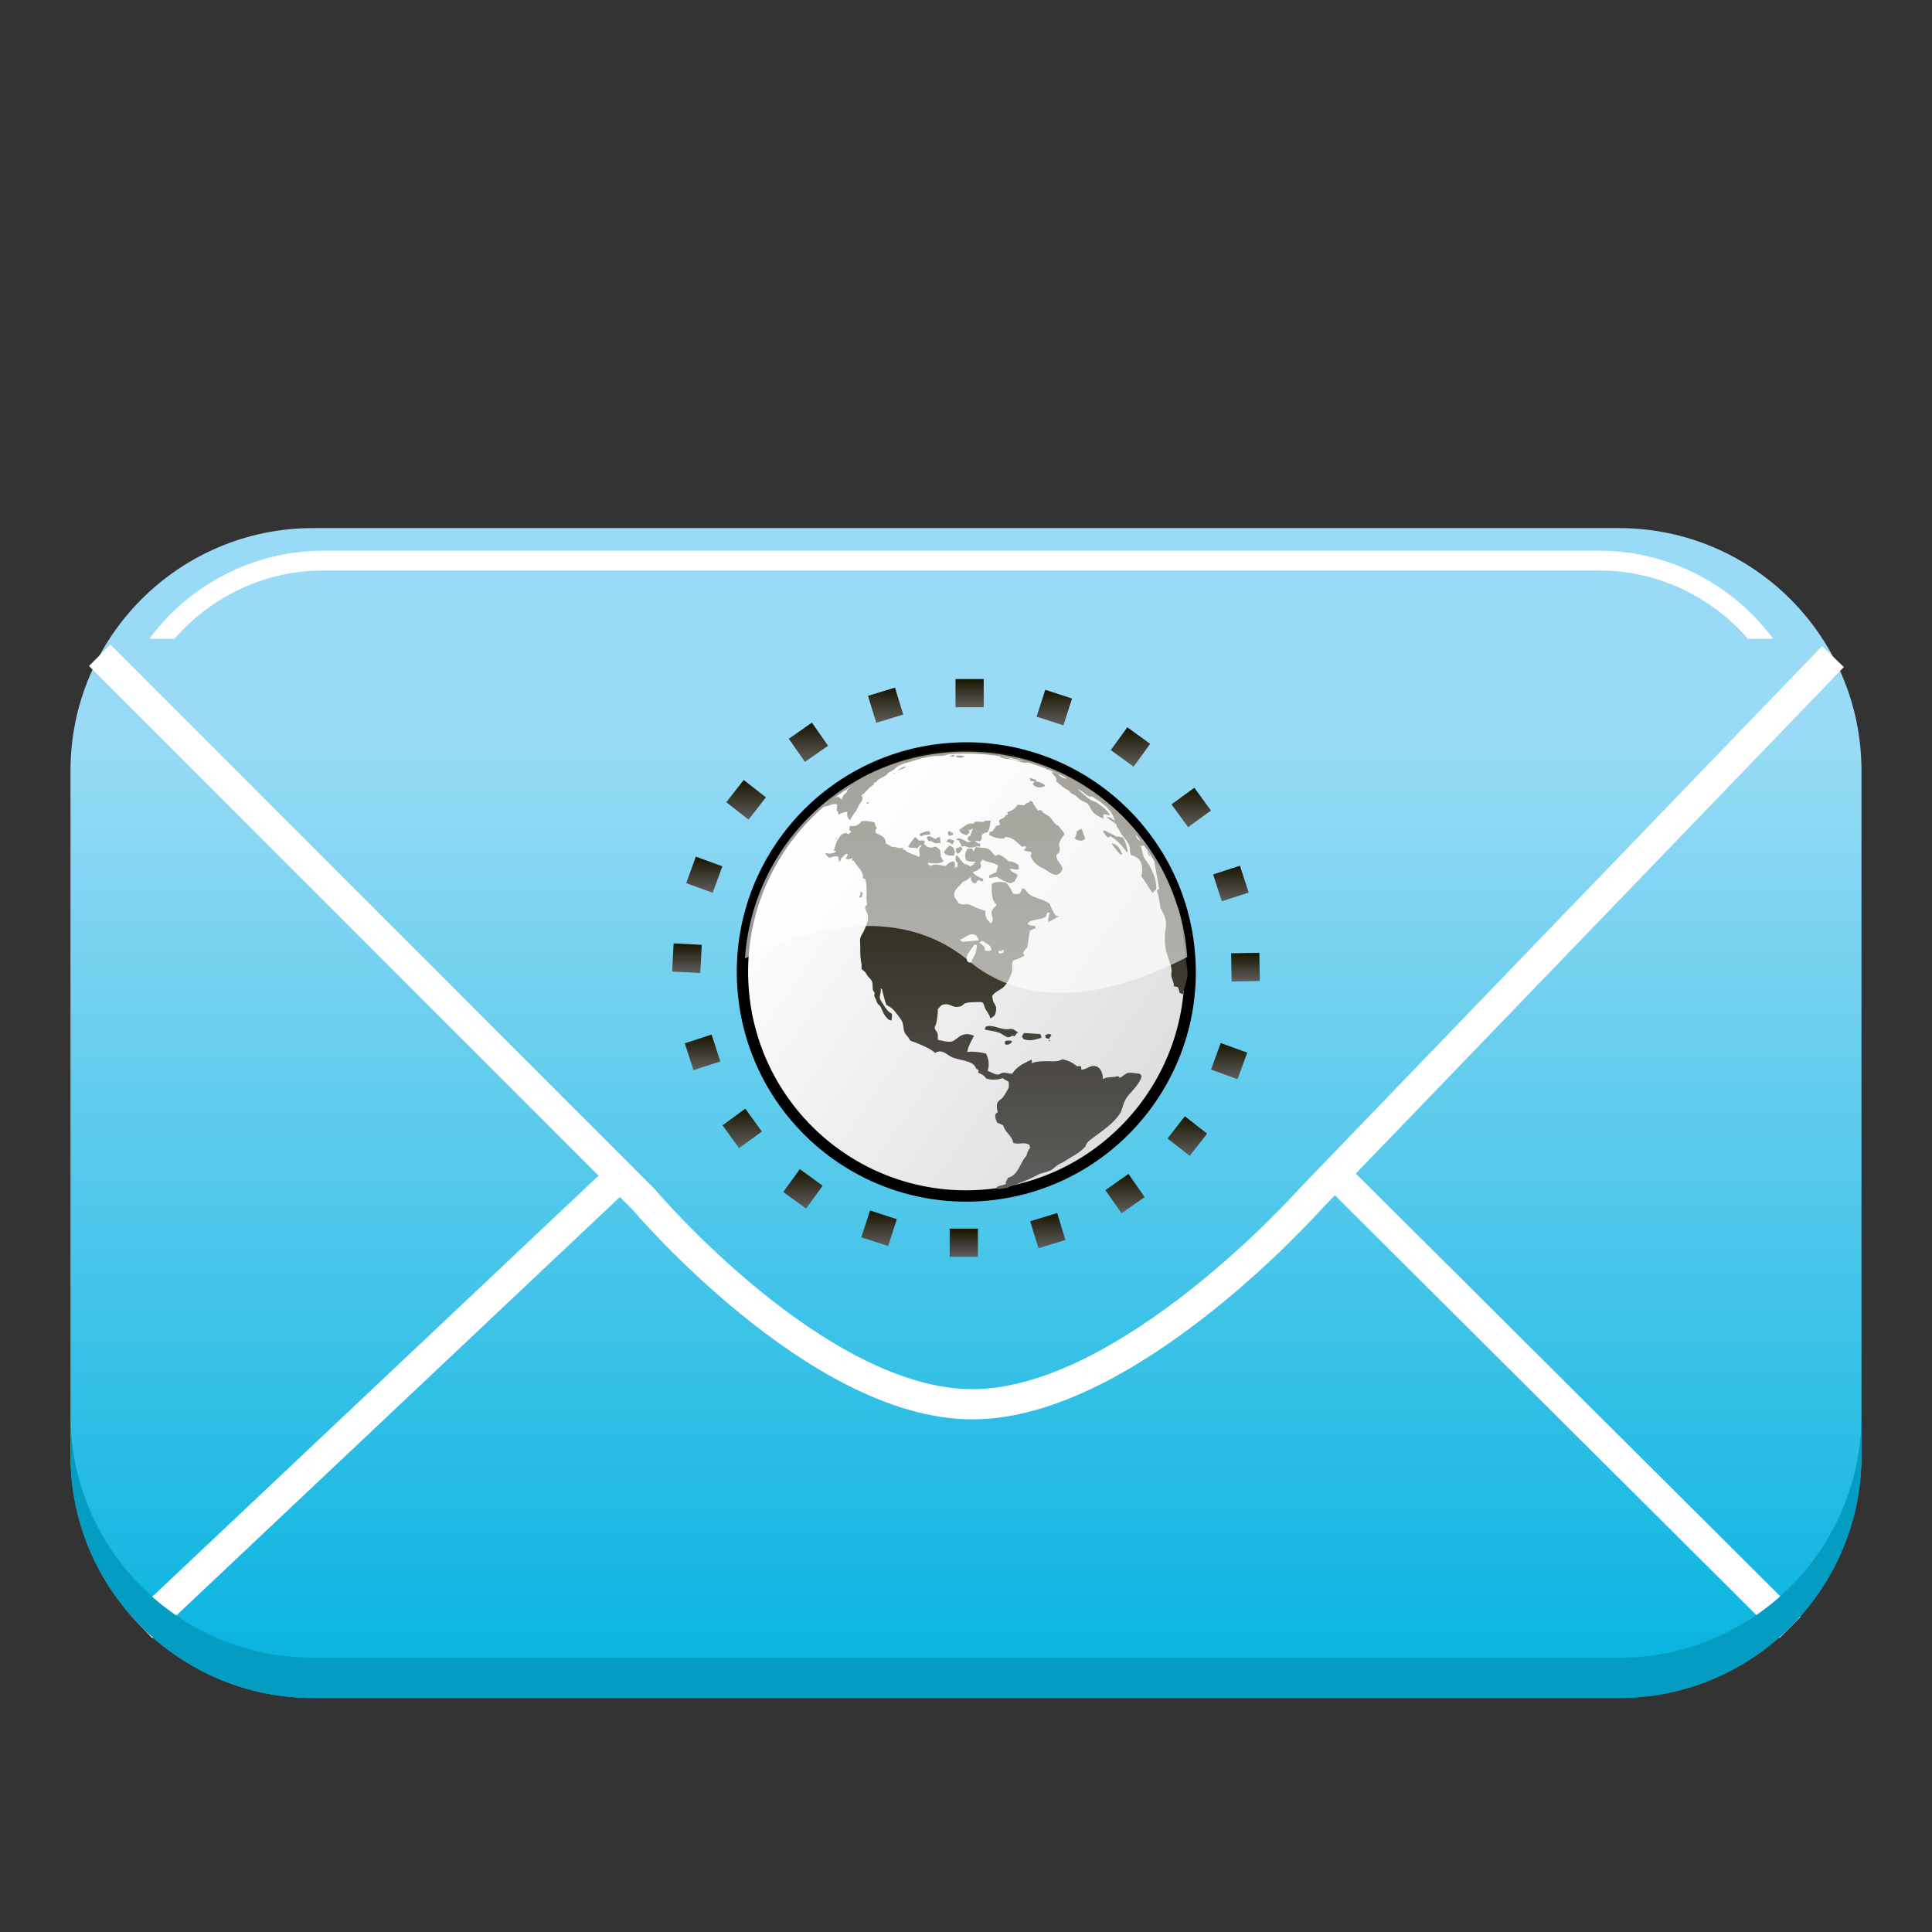 <?xml version="1.0" encoding="utf-8"?>
<!-- Generator: Adobe Illustrator 13.0.0, SVG Export Plug-In . SVG Version: 6.00 Build 14948)  -->
<!DOCTYPE svg PUBLIC "-//W3C//DTD SVG 1.1//EN" "http://www.w3.org/Graphics/SVG/1.1/DTD/svg11.dtd">
<svg version="1.1" id="Layer_1" xmlns="http://www.w3.org/2000/svg" xmlns:xlink="http://www.w3.org/1999/xlink" x="0px" y="0px"
	 width="128px" height="128px" viewBox="0 0 128 128" enable-background="new 0 0 128 128" xml:space="preserve">
<rect x="0" y="0" width="128" height="128" fill="#333333" stroke="none"/>
<g>
	<g>
		<linearGradient id="SVGID_1_" gradientUnits="userSpaceOnUse" x1="63.999" y1="113.682" x2="63.999" y2="48.707">
			<stop  offset="0" style="stop-color:#00B2DE"/>
			<stop  offset="1" style="stop-color:#99DBF6"/>
		</linearGradient>
		<path fill="url(#SVGID_1_)" d="M107.252,34.987H20.75c-8.881,0-16.08,7.199-16.08,16.076v45.357
			c0,8.881,7.199,16.078,16.08,16.078h86.502c8.879,0,16.076-7.197,16.076-16.078V51.063
			C123.328,42.187,116.131,34.987,107.252,34.987z"/>
		<path fill="none" stroke="#FFFFFF" stroke-width="2" stroke-miterlimit="3.864" d="M6.605,43.415l36.027,36.037
			c0,0,11.473,13.584,21.795,13.584c10.32,0,22.369-13.582,22.369-13.582l34.643-35.955"/>
		
			<line fill="none" stroke="#FFFFFF" stroke-width="2" stroke-miterlimit="3.864" x1="9.402" y1="107.808" x2="41.09" y2="77.909"/>
		
			<line fill="none" stroke="#FFFFFF" stroke-width="2" stroke-miterlimit="3.864" x1="88.424" y1="77.765" x2="118.598" y2="107.815"/>
		<path fill="#FFFFFF" d="M11.562,42.321c2.4-2.766,5.934-4.525,9.875-4.525h84.494c3.941,0,7.475,1.76,9.875,4.525h1.67
			c-2.625-3.531-6.816-5.834-11.545-5.834H21.438c-4.729,0-8.92,2.303-11.545,5.834H11.562z"/>
		<path fill="#059CC2" d="M107.252,109.832H20.75c-8.881,0-16.08-7.197-16.08-16.078v2.667c0,8.881,7.199,16.078,16.08,16.078
			h86.502c8.879,0,16.076-7.197,16.076-16.078v-2.667C123.328,102.635,116.131,109.832,107.252,109.832z"/>
	</g>
	<g>
		<path fill="#99DBF6" d="M54.61,55.328l0.009-0.001l0.023-0.028l-0.01,0.004C54.627,55.312,54.619,55.321,54.61,55.328
			L54.61,55.328z"/>
		<path fill="#99DBF6" d="M54.619,55.294c0.014-0.013,0.018-0.018,0.021-0.024l-0.01,0.002l-0.012,0.014l-0.002-0.003l0.016-0.017
			l-0.01,0.004c0,0-0.033,0.033-0.043,0.047h0.004l0.02-0.019h0.004c-0.003,0.004-0.02,0.023-0.018,0.026
			C54.6,55.314,54.609,55.303,54.619,55.294L54.619,55.294z"/>
		<path fill="#99DBF6" d="M54.368,55.385c0,0-0.01-0.001-0.075,0.061l-0.008,0.002c-0.008,0.004-0.055,0.061-0.055,0.068
			c0,0,0.027-0.018,0.061-0.053c0.018,0,0.045-0.017,0.053-0.021s0.019-0.013,0.026-0.021c0.013-0.012,0.052-0.057,0.048-0.062
			h-0.001C54.415,55.358,54.378,55.379,54.368,55.385L54.368,55.385z"/>
		<path fill="#99DBF6" d="M54.128,55.602c0,0,0.013-0.012,0.022-0.021c0.008-0.012,0.01-0.015,0.01-0.015l0,0
			C54.16,55.566,54.128,55.594,54.128,55.602L54.128,55.602z"/>
		<polygon fill="#99DBF6" points="54.148,55.558 54.114,55.594 54.125,55.588 54.152,55.558 		"/>
		<path fill="#99DBF6" d="M54.082,55.605c0-0.011-0.018,0.008-0.027,0.016l-0.03,0.033c-0.003,0.006-0.006,0.012-0.011,0.015
			c-0.047,0.05-0.045,0.052-0.045,0.054c0,0,0.003,0,0.016-0.012l0.02-0.019l0.023-0.019l0.016-0.016h0.004l0.039-0.045h-0.002
			c-0.006,0.006-0.012,0.012-0.016,0.017c0.023-0.031,0.023-0.034,0.023-0.034c-0.005,0-0.006,0.006-0.006,0.006L54.082,55.605z"/>
		<path fill="#99DBF6" d="M53.957,55.723c-0.006,0.003-0.015,0.007-0.021,0.012l-0.032,0.04c0.018-0.012,0.018-0.012,0.027-0.021
			c0.014-0.011,0.037-0.043,0.037-0.043S53.965,55.715,53.957,55.723L53.957,55.723z"/>
		<path fill="#99DBF6" d="M53.902,55.77l0.004-0.004c0,0,0.011-0.011,0.033-0.041c0.01-0.011,0.019-0.021,0.027-0.031h-0.006
			c-0.007,0.004-0.037,0.039-0.056,0.057c-0.036,0.031-0.036,0.031-0.073,0.073c0.004-0.003,0.01-0.005,0.012-0.011
			c0.008-0.008,0.031-0.028,0.064-0.055L53.902,55.77L53.902,55.77z"/>
		<path fill="#99DBF6" d="M53.757,55.886c0,0,0.002,0,0.019-0.021c0.004-0.006,0.01-0.012,0.016-0.02
			c-0.01,0.007-0.034,0.035-0.034,0.035V55.886z"/>
		<path fill="#99DBF6" d="M53.596,56.025c-0.014,0.014-0.023,0.029-0.037,0.042v0.001c0,0,0.006-0.005,0.016-0.018
			c0.024-0.025,0.025-0.027,0.026-0.029l0,0L53.596,56.025L53.596,56.025z"/>
		<path fill="#A4D9E6" d="M50.816,63.98l-0.007,0.004c-0.002,0.007-0.019,0.053-0.019,0.071c0,0.012,0.004,0.019,0.016,0.015
			c0.001,0.015,0.002,0.021,0.002,0.021c0.006-0.002,0.011-0.007,0.014-0.048l0.001-0.001c0-0.007,0.005-0.012,0.007-0.018
			C50.835,64.006,50.824,63.98,50.816,63.98L50.816,63.98z"/>
		<path fill="#A4D9E6" d="M50.952,64.18c-0.003,0-0.009-0.004-0.003-0.041c-0.008-0.002-0.01-0.004-0.01-0.004
			c-0.008,0.002-0.017,0.004-0.018,0.036c0,0.014,0,0.021,0,0.021c0.002,0.011,0.006,0.02,0.008,0.031
			c0,0.007-0.003,0.017-0.002,0.025c0,0,0.003,0.008,0.006,0.01c0.004,0.007,0.021,0.013,0.028-0.03
			C50.967,64.188,50.952,64.18,50.952,64.18L50.952,64.18z"/>
		<path fill="#A4D9E6" d="M51.053,64.248l-0.006-0.002c-0.005,0-0.01,0.002-0.01,0.002c-0.008,0-0.01,0-0.016,0
			c-0.005,0-0.013,0.001-0.015,0.013c-0.003,0.01,0.001,0.036,0.004,0.043c0.009,0.016,0.02-0.01,0.021-0.015
			c0.008-0.002,0.018-0.004,0.023-0.006l0.002-0.008C51.061,64.253,51.055,64.249,51.053,64.248L51.053,64.248z"/>
		<path fill="#A4D9E6" d="M51.094,64.434c0,0,0.025,0.002,0.03-0.04c0.004-0.034-0.013-0.044-0.019-0.046
			c-0.004-0.025-0.008-0.032-0.019-0.032c-0.004,0-0.014,0.003-0.024,0.016c-0.002,0.006,0,0.011,0,0.011
			c0.002,0.043,0.011,0.047,0.021,0.037C51.079,64.431,51.087,64.438,51.094,64.434L51.094,64.434z"/>
		<path fill="#A4D9E6" d="M51.213,64.674c-0.002-0.012,0-0.024-0.003-0.035c-0.001-0.01-0.005-0.021-0.01-0.03
			c-0.006-0.018-0.021-0.048-0.048-0.058c0.005-0.016,0.005-0.023,0-0.033c-0.007,0.007-0.021,0.021-0.016,0.111
			c-0.021,0.019-0.027,0.055-0.029,0.076c-0.002,0.018,0.006,0.045,0.013,0.057l0.003,0.003c0.002,0.021-0.002,0.046-0.001,0.064
			c0.003,0.081,0.022,0.087,0.022,0.087l0.002-0.002c0,0,0.002-0.01,0.003-0.012c0.001-0.014,0.003-0.037,0.02-0.065
			c0.013-0.022,0.04-0.031,0.052-0.053l0.013-0.042c0.006-0.024-0.006-0.052-0.019-0.066L51.213,64.674L51.213,64.674z"/>
		<path fill="#A4D9E6" d="M52.712,74.109l0.059,0.082c-0.001-0.004-0.013-0.022-0.024-0.037c-0.02-0.028-0.03-0.043-0.03-0.043
			L52.712,74.109z"/>
		<path fill="#A4D9E6" d="M52.783,74.196v0.003c0.031,0.043,0.043,0.059,0.047,0.061c0,0,0-0.002-0.025-0.038
			C52.797,74.209,52.789,74.197,52.783,74.196L52.783,74.196z"/>
		<path fill="#99DBF6" d="M54.969,74.908h-0.002l0.004,0.023c0,0,0.002,0.006,0.01,0.014c0.01,0.01,0.039,0.036,0.055,0.039
			c0,0,0.021,0.006,0.01-0.014C55.035,74.954,54.981,74.908,54.969,74.908L54.969,74.908z"/>
		<path fill="none" d="M79.674,64.61c0.572,8.177-5.588,15.269-13.76,15.841c-8.17,0.571-15.256-5.594-15.828-13.771
			c-0.572-8.176,5.588-15.269,13.76-15.838C72.016,50.268,79.103,56.436,79.674,64.61L79.674,64.61z"/>
		
			<linearGradient id="SVGID_2_" gradientUnits="userSpaceOnUse" x1="-170.556" y1="-661.674" x2="-194.859" y2="-644.656" gradientTransform="matrix(1 0 0 -1 246.727 -588.769)">
			<stop  offset="0" style="stop-color:#DEDEDE"/>
			<stop  offset="1" style="stop-color:#FEFEFE"/>
		</linearGradient>
		<path fill="url(#SVGID_2_)" stroke="#000000" stroke-width="0.75" stroke-miterlimit="3.864" d="M78.814,63.36
			c0.572,8.176-5.59,15.269-13.76,15.84c-8.171,0.573-15.258-5.593-15.829-13.771c-0.571-8.175,5.589-15.268,13.761-15.839
			C71.156,49.018,78.242,55.186,78.814,63.36L78.814,63.36z"/>
		<g>
			
				<linearGradient id="SVGID_3_" gradientUnits="userSpaceOnUse" x1="-201.214" y1="-653.236" x2="-201.214" y2="-651.27" gradientTransform="matrix(1 0 0 -1 246.727 -588.769)">
				<stop  offset="0" style="stop-color:#5F5D5C"/>
				<stop  offset="1" style="stop-color:#181500"/>
			</linearGradient>
			<polygon fill="url(#SVGID_3_)" points="46.396,64.467 44.531,64.368 44.628,62.501 46.496,62.6 			"/>
			
				<linearGradient id="SVGID_4_" gradientUnits="userSpaceOnUse" x1="-200.066" y1="-647.919" x2="-200.066" y2="-645.523" gradientTransform="matrix(1 0 0 -1 246.727 -588.769)">
				<stop  offset="0" style="stop-color:#5F5D5C"/>
				<stop  offset="1" style="stop-color:#181500"/>
			</linearGradient>
			<polygon fill="url(#SVGID_4_)" points="47.219,59.149 45.464,58.512 46.102,56.754 47.859,57.395 			"/>
			
				<linearGradient id="SVGID_5_" gradientUnits="userSpaceOnUse" x1="-197.296" y1="-643.07" x2="-197.296" y2="-640.446" gradientTransform="matrix(1 0 0 -1 246.727 -588.769)">
				<stop  offset="0" style="stop-color:#5F5D5C"/>
				<stop  offset="1" style="stop-color:#181500"/>
			</linearGradient>
			<polygon fill="url(#SVGID_5_)" points="49.594,54.301 48.119,53.149 49.272,51.677 50.744,52.826 			"/>
			
				<linearGradient id="SVGID_6_" gradientUnits="userSpaceOnUse" x1="-193.167" y1="-639.249" x2="-193.167" y2="-636.644" gradientTransform="matrix(1 0 0 -1 246.727 -588.769)">
				<stop  offset="0" style="stop-color:#5F5D5C"/>
				<stop  offset="1" style="stop-color:#181500"/>
			</linearGradient>
			<polygon fill="url(#SVGID_6_)" points="53.332,50.479 52.26,48.947 53.791,47.875 54.861,49.407 			"/>
			
				<linearGradient id="SVGID_7_" gradientUnits="userSpaceOnUse" x1="-188.053" y1="-636.657" x2="-188.053" y2="-634.325" gradientTransform="matrix(1 0 0 -1 246.727 -588.769)">
				<stop  offset="0" style="stop-color:#5F5D5C"/>
				<stop  offset="1" style="stop-color:#181500"/>
			</linearGradient>
			<polygon fill="url(#SVGID_7_)" points="58.054,47.888 57.508,46.1 59.295,45.556 59.841,47.342 			"/>
			
				<linearGradient id="SVGID_8_" gradientUnits="userSpaceOnUse" x1="-182.488" y1="-635.627" x2="-182.488" y2="-633.758" gradientTransform="matrix(1 0 0 -1 246.727 -588.769)">
				<stop  offset="0" style="stop-color:#5F5D5C"/>
				<stop  offset="1" style="stop-color:#181500"/>
			</linearGradient>
			<polygon fill="url(#SVGID_8_)" points="63.306,46.857 63.305,44.988 65.174,44.988 65.174,46.857 			"/>
			
				<linearGradient id="SVGID_9_" gradientUnits="userSpaceOnUse" x1="-176.875" y1="-636.827" x2="-176.875" y2="-634.471" gradientTransform="matrix(1 0 0 -1 246.727 -588.769)">
				<stop  offset="0" style="stop-color:#5F5D5C"/>
				<stop  offset="1" style="stop-color:#181500"/>
			</linearGradient>
			<polygon fill="url(#SVGID_9_)" points="68.676,47.48 69.252,45.701 71.029,46.279 70.453,48.058 			"/>
			
				<linearGradient id="SVGID_10_" gradientUnits="userSpaceOnUse" x1="-171.83" y1="-639.564" x2="-171.83" y2="-636.954" gradientTransform="matrix(1 0 0 -1 246.727 -588.769)">
				<stop  offset="0" style="stop-color:#5F5D5C"/>
				<stop  offset="1" style="stop-color:#181500"/>
			</linearGradient>
			<polygon fill="url(#SVGID_10_)" points="73.592,49.695 74.689,48.185 76.202,49.283 75.102,50.795 			"/>
			
				<linearGradient id="SVGID_11_" gradientUnits="userSpaceOnUse" x1="-167.806" y1="-643.572" x2="-167.806" y2="-640.961" gradientTransform="matrix(1 0 0 -1 246.727 -588.769)">
				<stop  offset="0" style="stop-color:#5F5D5C"/>
				<stop  offset="1" style="stop-color:#181500"/>
			</linearGradient>
			<polygon fill="url(#SVGID_11_)" points="77.615,53.29 79.13,52.191 80.227,53.702 78.716,54.803 			"/>
			
				<linearGradient id="SVGID_12_" gradientUnits="userSpaceOnUse" x1="-165.178" y1="-648.481" x2="-165.178" y2="-646.127" gradientTransform="matrix(1 0 0 -1 246.727 -588.769)">
				<stop  offset="0" style="stop-color:#5F5D5C"/>
				<stop  offset="1" style="stop-color:#181500"/>
			</linearGradient>
			<polygon fill="url(#SVGID_12_)" points="80.371,57.934 82.148,57.357 82.727,59.135 80.949,59.711 			"/>
			
				<linearGradient id="SVGID_13_" gradientUnits="userSpaceOnUse" x1="-164.21" y1="-653.794" x2="-164.21" y2="-651.894" gradientTransform="matrix(1 0 0 -1 246.727 -588.769)">
				<stop  offset="0" style="stop-color:#5F5D5C"/>
				<stop  offset="1" style="stop-color:#181500"/>
			</linearGradient>
			<polygon fill="url(#SVGID_13_)" points="81.566,63.156 83.435,63.125 83.467,64.993 81.6,65.025 			"/>
			
				<linearGradient id="SVGID_14_" gradientUnits="userSpaceOnUse" x1="-165.293" y1="-660.27" x2="-165.293" y2="-657.874" gradientTransform="matrix(1 0 0 -1 246.727 -588.769)">
				<stop  offset="0" style="stop-color:#5F5D5C"/>
				<stop  offset="1" style="stop-color:#181500"/>
			</linearGradient>
			<polygon fill="url(#SVGID_14_)" points="80.875,69.104 82.631,69.742 81.99,71.501 80.236,70.86 			"/>
			
				<linearGradient id="SVGID_15_" gradientUnits="userSpaceOnUse" x1="-168.065" y1="-665.348" x2="-168.065" y2="-662.724" gradientTransform="matrix(1 0 0 -1 246.727 -588.769)">
				<stop  offset="0" style="stop-color:#5F5D5C"/>
				<stop  offset="1" style="stop-color:#181500"/>
			</linearGradient>
			<polygon fill="url(#SVGID_15_)" points="78.5,73.955 79.973,75.106 78.82,76.579 77.351,75.428 			"/>
			
				<linearGradient id="SVGID_16_" gradientUnits="userSpaceOnUse" x1="-172.194" y1="-669.149" x2="-172.194" y2="-666.545" gradientTransform="matrix(1 0 0 -1 246.727 -588.769)">
				<stop  offset="0" style="stop-color:#5F5D5C"/>
				<stop  offset="1" style="stop-color:#181500"/>
			</linearGradient>
			<polygon fill="url(#SVGID_16_)" points="74.763,77.776 75.834,79.309 74.305,80.38 73.232,78.85 			"/>
			
				<linearGradient id="SVGID_17_" gradientUnits="userSpaceOnUse" x1="-177.308" y1="-671.468" x2="-177.308" y2="-669.136" gradientTransform="matrix(1 0 0 -1 246.727 -588.769)">
				<stop  offset="0" style="stop-color:#5F5D5C"/>
				<stop  offset="1" style="stop-color:#181500"/>
			</linearGradient>
			<polygon fill="url(#SVGID_17_)" points="70.041,80.367 70.586,82.153 68.801,82.699 68.252,80.912 			"/>
			
				<linearGradient id="SVGID_18_" gradientUnits="userSpaceOnUse" x1="-182.874" y1="-672.037" x2="-182.874" y2="-670.168" gradientTransform="matrix(1 0 0 -1 246.727 -588.769)">
				<stop  offset="0" style="stop-color:#5F5D5C"/>
				<stop  offset="1" style="stop-color:#181500"/>
			</linearGradient>
			<polygon fill="url(#SVGID_18_)" points="64.789,81.399 64.789,83.268 62.919,83.268 62.919,81.399 			"/>
			
				<linearGradient id="SVGID_19_" gradientUnits="userSpaceOnUse" x1="-188.486" y1="-671.322" x2="-188.486" y2="-668.967" gradientTransform="matrix(1 0 0 -1 246.727 -588.769)">
				<stop  offset="0" style="stop-color:#5F5D5C"/>
				<stop  offset="1" style="stop-color:#181500"/>
			</linearGradient>
			<polygon fill="url(#SVGID_19_)" points="59.418,80.775 58.842,82.553 57.064,81.976 57.643,80.198 			"/>
			
				<linearGradient id="SVGID_20_" gradientUnits="userSpaceOnUse" x1="-193.529" y1="-668.84" x2="-193.529" y2="-666.229" gradientTransform="matrix(1 0 0 -1 246.727 -588.769)">
				<stop  offset="0" style="stop-color:#5F5D5C"/>
				<stop  offset="1" style="stop-color:#181500"/>
			</linearGradient>
			<polygon fill="url(#SVGID_20_)" points="54.504,78.559 53.404,80.071 51.893,78.973 52.991,77.46 			"/>
			
				<linearGradient id="SVGID_21_" gradientUnits="userSpaceOnUse" x1="-197.555" y1="-664.833" x2="-197.555" y2="-662.222" gradientTransform="matrix(1 0 0 -1 246.727 -588.769)">
				<stop  offset="0" style="stop-color:#5F5D5C"/>
				<stop  offset="1" style="stop-color:#181500"/>
			</linearGradient>
			<polygon fill="url(#SVGID_21_)" points="50.477,74.967 48.966,76.064 47.868,74.553 49.378,73.453 			"/>
			
				<linearGradient id="SVGID_22_" gradientUnits="userSpaceOnUse" x1="-200.183" y1="-659.668" x2="-200.183" y2="-657.313" gradientTransform="matrix(1 0 0 -1 246.727 -588.769)">
				<stop  offset="0" style="stop-color:#5F5D5C"/>
				<stop  offset="1" style="stop-color:#181500"/>
			</linearGradient>
			<polygon fill="url(#SVGID_22_)" points="47.723,70.322 45.945,70.898 45.367,69.121 47.145,68.544 			"/>
		</g>
		<g>
			<g>
				
					<linearGradient id="SVGID_23_" gradientUnits="userSpaceOnUse" x1="-180.136" y1="-667.547" x2="-180.136" y2="-638.472" gradientTransform="matrix(1 0 0 -1 246.727 -588.769)">
					<stop  offset="0" style="stop-color:#5F5D5C"/>
					<stop  offset="1" style="stop-color:#181500"/>
				</linearGradient>
				<path id="SVGID_26_" fill="url(#SVGID_23_)" d="M68.102,50.53c-0.123-0.125-0.277-0.096-0.455-0.112
					c-0.451-0.047-0.943-0.238-1.387-0.305c-0.016,0.004-0.037,0.001-0.038,0.019c0.212,0.136,0.444,0.136,0.74,0.172
					C67.35,50.349,67.716,50.588,68.102,50.53z M73.686,55.887c-0.016,0.004-0.023,0.015-0.02,0.037
					c0.092,0.125,0.193,0.271,0.305,0.398c0.1,0.117,0.219,0.325,0.379,0.304C74.244,56.275,74.034,55.928,73.686,55.887z
					 M71.9,55.524c-0.098-0.179-0.15-0.405-0.229-0.608c-0.13,0.027-0.221,0.095-0.32,0.152c-0.027,0.184-0.062,0.357-0.152,0.476
					C71.367,55.705,71.779,55.796,71.9,55.524z M65.178,54.462c-0.234-0.03-0.396-0.017-0.59-0.02
					c-0.037,0.036-0.041,0.11-0.094,0.134c-0.485-0.096-0.615,0.249-0.932,0.38c0.027,0.26,0.263,0.308,0.477,0.38
					c0.062-0.072,0.176-0.091,0.189-0.207c0.008-0.066-0.096-0.119-0.037-0.172c0.068,0.13,0.15-0.047,0.246-0.058
					c0.021,0.155-0.145,0.269-0.133,0.474c-0.15-0.002-0.175,0.117-0.207,0.229c0.043,0.088,0.16,0.104,0.264,0.135
					c-0.087,0.007-0.145,0.045-0.229,0.056c-0.201-0.073-0.686-0.431-0.777-0.133c0.004,0.026,0.094-0.019,0.151,0
					c0.081,0.14,0.154,0.288,0.228,0.437c0.176-0.087,0.307,0.009,0.418,0.037c0.349,0.091,0.506-0.135,0.778-0.037
					c0.021-0.078,0.032-0.176-0.019-0.229c-0.189,0.064-0.216-0.135-0.324-0.152c0.078-0.056,0.287,0.078,0.4-0.037
					c0.049-0.082,0.08-0.208,0.039-0.323c0.072-0.122,0.201-0.189,0.379-0.208c0.198-0.19,0.152-0.525,0.25-0.797
					C65.488,54.447,65.293,54.27,65.178,54.462z M63.336,56.436c0.064,0.012,0.059,0.094,0.094,0.133
					c0.181-0.04,0.229-0.214,0.342-0.32c-0.064-0.036-0.053-0.15-0.133-0.172c-0.062,0.105-0.258,0.069-0.322,0.172
					C63.344,56.317,63.318,56.396,63.336,56.436z M63.336,50.074c0.002,0.172,0.482,0.167,0.569,0.02
					C63.741,50.069,63.506,50.027,63.336,50.074z M65.994,54.709c-0.04,0.168-0.186,0.23-0.248,0.379
					c-0.094-0.032-0.131,0.029-0.207,0.057c0.029,0.06,0.01,0.107-0.021,0.153c0.245,0.168,0.567,0.259,0.969,0.265
					c0.063-0.023,0.072-0.105,0.151-0.112c0.539,0.036,0.743,0.41,1.084,0.646c0.098,0.014,0.125-0.041,0.206-0.04
					c0.036,0.032,0.048,0.081,0.038,0.154c-0.02,0.043-0.127-0.002-0.113,0.074c0.038,0.21,0.469,0.026,0.492,0.248
					c-0.013,0.061-0.071,0.079-0.074,0.152c0.135,0.423,0.46,0.671,0.855,0.856c0.343,0.159,0.475,0.416,0.893,0.416
					c0.188-0.076,0.34-0.191,0.38-0.416c-0.099-0.34-0.407-0.467-0.419-0.895c0.059-0.054,0.123-0.104,0.19-0.15
					c0.011-0.105,0.03-0.199,0.056-0.285c-0.193-0.402,0.148-0.682,0.285-0.932c-0.037-0.192-0.17-0.285-0.267-0.398
					c-0.056-0.065-0.053-0.123-0.114-0.171c-0.029-0.024-0.088-0.024-0.132-0.058c-0.193-0.148-0.315-0.407-0.457-0.53
					c-0.097-0.087-0.267-0.154-0.378-0.248c-0.104-0.086-0.13-0.194-0.25-0.209c-0.086-0.021-0.073,0.053-0.152,0.038
					c-0.133-0.198-0.274-0.383-0.38-0.607c-0.081,0.017-0.09-0.036-0.152-0.037c0.019,0.164-0.345,0.093-0.342,0.302
					c-0.165-0.004-0.284-0.055-0.473-0.037c-0.144,0.237-0.361,0.399-0.665,0.476c-0.012,0.075,0.018,0.108,0.02,0.17
					c-0.048,0.018-0.082,0.045-0.154,0.038c-0.029,0.237-0.327,0.204-0.436,0.36c0.018,0.099,0.066,0.162,0.078,0.266
					C66.169,54.655,66.121,54.722,65.994,54.709z M76.193,57.424c-0.121-0.251-0.329-0.444-0.42-0.665
					c-0.112-0.271-0.081-0.513-0.229-0.722c0.105,0.059,0.16-0.037,0.283-0.019c0.062-0.156-0.076-0.3-0.189-0.437
					c0.01,0.045-0.113,0.027-0.111,0.114c-0.14-0.071-0.24-0.179-0.288-0.342c0.075,0.005,0.071-0.069,0.095-0.114
					c0.146,0.02,0.21,0.188,0.297,0.258c-0.373-0.487-0.773-0.947-1.203-1.382c-0.305-0.283-0.594-0.562-0.888-0.833
					c-0.86-0.742-1.806-1.387-2.819-1.919c-0.176-0.082-0.354-0.163-0.532-0.245c-0.421-0.19-0.84-0.383-1.272-0.556
					c-1.117-0.407-2.293-0.685-3.517-0.815c-2.237-0.161-4.489,0.111-6.091,0.765c-1.008,0.411-1.989,0.778-2.812,1.33
					c0.205-0.104,0.364-0.255,0.608-0.323c-0.362,0.283-0.715,0.577-1.045,0.894c0.028,0.01,0.098-0.022,0.095,0.019
					c-0.149,0.14-0.384,0.296-0.342,0.513c-0.134,0.017-0.164-0.14-0.284-0.151c-0.098-0.012-0.285,0.094-0.418,0.168
					c-0.247,0.141-0.519,0.239-0.607,0.459c0.355,0.094,0.588-0.258,0.967-0.115c-0.024,0.126-0.041,0.258-0.037,0.418
					c0.121,0.041,0.098,0.119,0.113,0.246c0.185-0.074,0.352-0.169,0.59-0.188c-0.028,0.274,0.027,0.465,0.189,0.55
					c0.108-0.241,0.256-0.423,0.4-0.625c0.071-0.105,0.105-0.222,0.17-0.342c0.102-0.188,0.387-0.427,0.171-0.665
					c0.319-0.187,0.467-0.548,0.816-0.704c0-0.05-0.007-0.109,0.02-0.133c0.097-0.035,0.206-0.061,0.229-0.171
					c0.193-0.151,0.444-0.206,0.626-0.38c0.037-0.033,0.055-0.081,0.094-0.113c0.097-0.075,0.23-0.113,0.344-0.19
					c0.105-0.071,0.197-0.183,0.303-0.247c0.336-0.203,0.8-0.271,1.215-0.418c0.418-0.146,0.869-0.231,1.291-0.305
					c-0.016,0.019-0.131,0.029-0.075,0.058c0.169-0.038,0.303-0.005,0.476-0.018c0.234-0.021,0.445-0.141,0.684-0.172
					c0.222-0.029,0.492,0.022,0.742,0c0.35-0.03,0.842-0.111,1.213-0.058c0.051,0.008-0.041,0.037,0.037,0.039
					c0.344,0.004,0.656,0.046,0.951,0.056c0.072,0.003,0.063,0.089,0.133,0.095c0.562-0.042,0.938,0.129,1.329,0.229
					c0.438,0.115,0.79,0.22,1.16,0.361c0.186,0.071,0.409,0.135,0.55,0.208c0.064,0.033,0.104,0.108,0.172,0.134
					c0.101,0.039,0.225,0.021,0.322,0.058c0.154,0.056,0.289,0.177,0.437,0.247c0.188,0.086,0.435,0.107,0.55,0.302
					c-0.442,0.044-0.521-0.44-1.006-0.417c0.051,0.166,0.408,0.359,0.284,0.589c0.28,0.212,0.495,0.49,0.855,0.626
					c0.099,0.203,0.29,0.23,0.476,0.359c0.098,0.072,0.172,0.188,0.265,0.249c0.164,0.104,0.362,0.144,0.494,0.267
					c0.149,0.137,0.201,0.368,0.341,0.531c0.199,0.228,0.434,0.324,0.704,0.455c0.013-0.089-0.025-0.228,0.019-0.285
					c0.177-0.005,0.293,0.051,0.436,0.076c-0.204-0.409-0.592-0.635-0.947-0.893c-0.556-0.129-0.849-0.62-1.234-0.854
					c0.379,0.08,0.497,0.424,0.875,0.512c0.066,0.03,0.01-0.064,0.055-0.059c0.641,0.419,1.371,0.847,1.557,1.652
					c-0.145-0.108-0.316-0.289-0.551-0.246c0.205,0.182,0.462,0.311,0.666,0.493c0,0.052-0.01,0.11,0.017,0.134
					c0.132,0.117,0.171,0.284,0.265,0.437c0.198,0.31,0.525,0.577,0.591,0.931c0.034,0.176-0.005,0.355,0.096,0.531
					c0.663,0.098,0.85,0.771,0.665,1.387c0.289,0.342,0.48,0.785,0.775,1.121c0.046-0.143,0.174-0.143,0.211-0.267
					c0.023-0.078,0.004-0.222,0-0.284C76.549,58.082,76.373,57.812,76.193,57.424z M75.529,71.152
					c-0.105-0.045-0.678-0.09-0.762-0.076c-0.227,0.041-0.404,0.275-0.569,0.324c-0.063-0.019-0.06-0.104-0.152-0.095
					c-0.325,0.097-0.698,0.015-0.987,0.188c0.031-0.402-0.184-0.896-0.627-0.871c-0.275,0.012-0.49,0.242-0.796,0.246
					c0-0.083,0.005-0.172-0.021-0.229H71.35c-0.262-0.213-0.561-0.387-0.971-0.456c-0.171,0.104-0.389,0.141-0.644,0.134
					c-0.476-0.013-1.021-0.039-1.405,0.133c0.035-0.068,0.062-0.187,0-0.246c-0.483,0.244-0.998,0.457-1.253,0.93
					c-0.249,0.015-0.439-0.093-0.664-0.059c-0.094,0.018-0.171,0.109-0.267,0.115c-0.267,0.018-0.469-0.174-0.721-0.246
					c0.154-0.365,0.063-0.836-0.096-1.141c-0.367-0.098-0.856-0.153-1.252-0.112c0.09-0.419,0.283-0.729,0.455-1.063
					c-0.275-0.125-0.517-0.164-0.816-0.037c-0.248,0.104-0.451,0.372-0.685,0.417c-0.263,0.05-0.595-0.062-0.892-0.114
					c-0.031-0.161,0.02-0.264-0.02-0.418c-0.033-0.135-0.18-0.233-0.189-0.36c-0.01-0.106,0.072-0.21,0.095-0.304
					c0.069-0.305,0.104-0.627,0.114-0.969c0.113-0.098,0.202-0.249,0.34-0.285c0.408-0.104,0.569,0.134,0.837,0.152
					c0.112,0.008,0.275-0.016,0.38-0.057c0.088-0.035,0.143-0.155,0.266-0.189c0.303-0.086,0.601-0.062,0.908-0.076
					c0.226-0.01,0.281,0.036,0.344,0.271c0.081,0.307,0.316,0.464,0.379,0.77c0.021,0.1,0.275-0.124,0.293-0.148
					c0.094-0.144,0.145-0.418,0.096-0.586c-0.035-0.122-0.125-0.216-0.172-0.334c-0.047-0.119-0.031-0.236-0.08-0.354
					c0.176-0.334,0.578-0.404,0.814-0.663c0.076-0.083,0.172-0.22,0.23-0.322c0.078-0.148,0.209-0.417,0.265-0.608
					c0.07-0.24-0.042-0.478,0.075-0.761c0.27-0.108,0.551-0.207,0.777-0.358c-0.045-0.053-0.099-0.091-0.113-0.172
					c0.084-0.127,0.195-0.298,0.286-0.361c0.054-0.367,0.104-0.742,0.169-1.101c0.136-0.046,0.229-0.142,0.4-0.152
					c-0.007-0.069-0.076-0.077-0.057-0.172c-0.144-0.001-0.443,0.004-0.492-0.152c0.255-0.346,0.898-0.19,1.214-0.474
					c0.026-0.099,0.055-0.199,0.114-0.266c0.061,0.045,0.105,0.004,0.133,0.056c-0.042,0.185-0.137,0.415-0.076,0.589
					c0.205-0.143,0.475-0.222,0.664-0.379c0.003,0.02,0.021,0.029,0.037,0.037c0.012-0.073-0.119-0.062-0.208-0.076
					c-0.196-0.221-0.306-0.531-0.437-0.816c-0.383-0.278-0.951-0.333-1.33-0.608c-0.175-0.127-0.229-0.354-0.436-0.398
					c-0.104,0.106-0.119,0.301-0.25,0.379c-0.139,0.002-0.281,0.005-0.397-0.018c-0.112-0.294-0.267-0.546-0.476-0.741
					c-0.313-0.054-0.736-0.073-0.93,0.096c-0.012,0.572-0.012,1.136,0.322,1.366c-0.089,0.188-0.326,0.278-0.342,0.532
					c-0.011,0.196,0.238,0.581-0.056,0.701c-0.197-0.188-0.391-0.381-0.341-0.814c-0.205-0.05-0.387-0.131-0.59-0.21
					c-0.182-0.071-0.389-0.205-0.568-0.228c-0.209-0.027-0.436,0.066-0.627-0.076c-0.096-0.203-0.276-0.307-0.287-0.549
					c-0.015-0.406,0.422-0.59,0.572-0.876c0.248-0.03,0.419-0.237,0.549-0.321c-0.053,0.242,0.076,0.381,0.246,0.454
					c0.104-0.054,0.151-0.166,0.229-0.246c0.089,0.05,0.19,0.086,0.322,0.095v-0.17c-0.267-0.107-0.532-0.214-0.685-0.437
					c0.271-0.115,0.729-0.234,0.476-0.646c0.069,0.003,0.098-0.157,0.188-0.191c0.259,0.213,0.771,0.167,1.008,0.401
					c-0.028,0.156-0.088,0.279-0.114,0.437c-0.167,0.049-0.284,0.146-0.456,0.189c0.012,0.089-0.03,0.122-0.038,0.19
					c0.185-0.021,0.358-0.045,0.532-0.075c0.264,0.185,0.561,0.335,0.91,0.436c0.075-0.053,0.164-0.091,0.268-0.114
					c0.021-0.198,0.228-0.272,0.172-0.493c-0.193-0.093-0.414-0.157-0.495-0.36c0.247-0.015,0.39,0.105,0.606,0.019
					c0.004-0.11-0.033-0.179-0.035-0.284c-0.174-0.113-0.34-0.231-0.627-0.229c-0.217-0.176-0.405-0.38-0.723-0.455
					c-0.037,0.05-0.084,0.092-0.189,0.075c-0.182-0.137-0.271-0.372-0.494-0.456c-0.211-0.078-0.484-0.054-0.777-0.113
					c-0.086,0.068-0.098,0.206-0.152,0.303c-0.037-0.082-0.077-0.165-0.152-0.208c-0.096-0.002-0.156,0.032-0.264,0.019
					c-0.139,0.189-0.233,0.596-0.04,0.797c0.196,0.066,0.375,0.047,0.589,0.075c-0.1,0.122-0.218,0.229-0.361,0.306
					c-0.121-0.056-0.211-0.182-0.36-0.153c-0.224-0.159-0.344-0.416-0.53-0.608c-0.127,0.118-0.127,0.453,0.057,0.513
					c-0.039,0.077,0.031,0.196-0.021,0.284c-0.085-0.065-0.125,0.085-0.188,0.039c0.038-0.145,0.061-0.334-0.037-0.418
					c-0.277,0.009-0.395,0.176-0.553,0.304c-0.395-0.045-0.662-0.193-0.988,0c-0.069-0.062-0.191-0.073-0.188-0.209
					c0.346,0.034,0.832,0.119,1.062-0.133c-0.111,0.019-0.117-0.204-0.209-0.266c0.016-0.182-0.037-0.293-0.037-0.457
					c-0.117-0.054-0.17-0.201-0.341-0.209c-0.06-0.002-0.126,0.054-0.19,0.058c-0.297,0.02-0.426-0.098-0.531-0.265
					c0.018-0.053,0.039-0.103,0.038-0.173c-0.136-0.062-0.2-0.037-0.362-0.018c-0.1-0.07-0.158-0.184-0.285-0.227
					c-0.172,0.179-0.305,0.401-0.455,0.605c0.111,0.173,0.427,0.025,0.607,0.133c0.088-0.083,0.145-0.195,0.269-0.246
					c0.033,0.113-0.106,0.144-0.134,0.285c-0.032,0.159,0.104,0.4-0.038,0.531c-0.269-0.207-0.74-0.209-0.931-0.494
					c-0.033-0.007-0.094,0.053-0.114,0c-0.025-0.06,0.048-0.113,0-0.133c-0.245,0.147-0.419-0.093-0.74-0.038
					c-0.107-0.087-0.228-0.165-0.38-0.209c-0.026-0.237-0.096-0.4-0.266-0.511c-0.285-0.186-0.607-0.164-0.342-0.552
					c-0.102-0.082-0.137-0.202-0.133-0.342c-0.266-0.099-0.578-0.135-0.893-0.094c-0.136,0.229-0.447,0.416-0.759,0.302
					c-0.015,0.069-0.026,0.167-0.039,0.285c0.048,0.042,0.093,0.086,0.134,0.136c-0.093,0.009-0.093,0.108-0.172,0.132
					c-0.08-0.01-0.109-0.068-0.188-0.077c-0.319,0.056-0.361,0.169-0.532,0.438c-0.156,0.244-0.189,0.51-0.268,0.758
					c0.047,0.012,0.139-0.021,0.154,0.021c-0.104,0.151-0.547,0.199-0.723,0.095c0.035,0.173,0.164,0.251,0.285,0.34
					c0.197-0.088,0.455-0.159,0.625-0.035c-0.138,0.11,0.101,0.182-0.039,0.302c0.135-0.021,0.166-0.137,0.191-0.267
					c0.158-0.061,0.248-0.335,0.436-0.245c-0.023,0.111-0.131,0.229-0.131,0.302c0.175,0.086,0.305-0.014,0.455-0.057
					c-0.02,0.062-0.053,0.114-0.057,0.19c0.064-0.009,0.107,0.009,0.152,0.019c0.172,0.41,0.598,0.568,0.588,1.16
					c0.061-0.004,0.115-0.001,0.133,0.037c0.207,0.465,0.02,1.2,0.135,1.69c-0.281,0.193-0.041,0.403,0.018,0.588
					c0.131,0.407-0.082,0.793-0.209,1.103c-0.067,0.166-0.188,0.309-0.246,0.478c-0.056,0.152-0.024,0.299-0.021,0.464
					c0.01,0.377-0.015,0.758,0.054,1.129c0.016,0.077,0.028,0.159,0.038,0.238c0.009,0.058-0.013,0.163-0.009,0.2
					c0.015,0.123,0.153,0.17,0.227,0.252c0.07,0.081,0.119,0.189,0.186,0.278c0.078,0.102,0.205,0.191,0.266,0.321
					c0.09,0.194,0.039,0.395,0.076,0.593c0.02,0.109,0.082,0.106,0.109,0.188c0.025,0.07-0.02,0.125-0.015,0.196
					c0.005,0.08,0.056,0.15,0.093,0.22c0.049,0.094,0.065,0.202,0.117,0.292c0.049,0.08,0.131,0.115,0.178,0.186
					c0.12,0.176,0.162,0.403,0.295,0.587c0.127,0.174,0.253,0.366,0.455,0.36c0.006-0.079,0.096-0.424-0.017-0.474
					c-0.214-0.095-0.401-0.384-0.517-0.575c-0.062-0.101-0.197-0.287-0.224-0.387c-0.058-0.221,0.113-0.5,0.04-0.689
					c0.112,0.019,0.105,0.137,0.129,0.227c0.075,0.305,0.163,0.602,0.246,0.873c0.345,0.152,0.519,0.35,0.724,0.627
					c0.112,0.153,0.251,0.31,0.319,0.455c0.107,0.217,0.075,0.455,0.153,0.686c0.079,0.228,0.315,0.376,0.381,0.589
					c0.606,0.22,1.203,0.454,1.672,0.815c0.415-0.251,0.7,0.064,0.986,0.229c0.571,0.324,1.545,0.215,1.728,0.834
					c0.072,0.019,0.125,0.055,0.152,0.115c0.023,0.078-0.039,0.074-0.037,0.134c0.22,0.086,0.424,0.185,0.531,0.38
					c0.318,0.141,0.806,0.097,1.119-0.021c0.082,0.135,0.291,0.143,0.38,0.267c0.007,0.166,0.034,0.276-0.017,0.4
					c-0.052,0.125-0.299,0.535-0.381,0.627c-0.111,0.127-0.275,0.194-0.34,0.34c-0.098,0.225-0.033,0.434,0.02,0.628
					c-0.291,0.119-0.143,0.474-0.038,0.703c0.149,0.038,0.267,0.111,0.397,0.17c0.121,0.488,0.57,0.646,0.664,1.159
					c0.357,0.146,0.755-0.096,1.064,0.132c0.013,0.073,0.047,0.12,0.057,0.192c-0.111,0.148-0.207,0.309-0.248,0.53
					c-0.438,0.46-0.512,1.282-1.234,1.464c-0.043,0.133-0.108,0.245-0.17,0.359c0.028,0.002,0.07-0.007,0.076,0.02
					c-0.174,0.148-0.646,0.098-0.664,0.342c0.215,0.079,0.513-0.062,0.777-0.058c0.047-0.027-0.035-0.061,0.039-0.056
					c0.711-0.248,1.381-0.495,2.014-0.856c0.262-0.091,0.482-0.127,0.722-0.228c0.229-0.097,0.354-0.282,0.552-0.398
					c0.129-0.078,0.264-0.119,0.396-0.21c0.48-0.324,1.059-0.576,1.404-1.004c0.066-0.231,0.223-0.356,0.381-0.477
					c0.655-0.501,1.454-1,1.899-1.69c0.159-0.243,0.179-0.548,0.341-0.873c0.279-0.554,0.918-0.918,1.102-1.615
					C75.606,71.268,75.577,71.177,75.529,71.152z M66.186,62.969c0.072,0.002,0.084,0.063,0.17,0.057
					c0.026-0.015,0.026-0.061,0.037-0.096h0.074c0.049,0.057,0.016,0.077,0.02,0.171c-0.075,0.043-0.176,0.069-0.285,0.075
					C66.162,63.133,66.152,63.033,66.186,62.969z M65.605,62.689c0.054,0.066,0.08,0.154,0.061,0.281
					c-0.139,0.039-0.291,0.05-0.426-0.005c0.089-0.198-0.182-0.417-0.344-0.491c0.143-0.205,0.225-0.131,0.389-0.022
					C65.414,62.541,65.533,62.6,65.605,62.689z M64.439,63.523c-0.041,0.076-0.075,0.157-0.083,0.241
					c-0.325,0.049-0.358-0.233-0.272-0.478c0.035-0.102,0.486-0.719,0.486-0.719c0.055,0.041,0.111,0.022,0.152,0.04
					c-0.002,0.219-0.041,0.424-0.126,0.626C64.556,63.327,64.492,63.423,64.439,63.523z M64.664,61.962
					c0.076,0.103,0.15,0.206,0.19,0.343c-0.425,0.006-0.724,0.105-1.14,0.076c-0.019-0.059-0.092-0.061-0.096-0.134
					C63.975,62.136,64.215,61.757,64.664,61.962z M76.539,56.84c-0.051-0.081-0.102-0.16-0.16-0.232
					C76.434,56.681,76.486,56.759,76.539,56.84z M78.565,63.558c-0.073-0.677-0.138-1.325-0.228-1.976
					c-0.035-0.244-0.053-0.501-0.091-0.742c-0.058-0.225-0.122-0.449-0.192-0.672c-0.086-0.222-0.186-0.447-0.27-0.674
					c-0.086-0.232-0.159-0.479-0.236-0.713c-0.235-0.558-0.504-1.096-0.801-1.616c-0.07-0.114-0.141-0.222-0.209-0.325
					c0.119,0.199,0.219,0.418,0.297,0.66c-0.118-0.104-0.243-0.401-0.36-0.38c0.11,0.587,0.228,1.164,0.321,1.767
					c-0.029,0.066-0.148,0.04-0.15,0.133c0.115,0.334,0.193,0.704,0.229,1.12c0.158,0.304,0.365,0.651,0.379,1.025
					c0.012,0.255-0.066,0.504-0.074,0.739c-0.014,0.299-0.004,0.622,0.038,0.913c0.066,0.47,0.336,0.911,0.397,1.404
					c0.021,0.184-0.033,0.333,0,0.493c0.037,0.196,0.182,0.4,0.152,0.628c0.076,0.03,0.193,0.021,0.266,0.056
					c0.053,0.113,0.101,0.229,0.114,0.379c0.078,0.029,0.151,0.064,0.229,0.097c0.061-0.462,0.294-0.888,0.302-1.35
					C78.686,64.22,78.601,63.883,78.565,63.558z M76.248,56.759c-0.105-0.084-0.095-0.286-0.248-0.323
					C76.059,56.557,76.131,56.763,76.248,56.759z M74.711,56.418c-0.039-0.291-0.145-0.678-0.305-0.911
					c-0.126-0.045-0.244-0.099-0.436-0.077c-0.271-0.14-0.533-0.292-0.817-0.419c-0.013,0.045-0.063,0.053-0.077,0.097
					c0.115,0.133,0.205,0.29,0.342,0.399c0.035-0.049,0.074-0.091,0.153-0.097c0.46,0.25,0.78,0.639,1.081,1.045
					C74.662,56.433,74.678,56.417,74.711,56.418z M67.209,68.664c0.092-0.078,0.109-0.232,0.266-0.246
					c-0.126-0.052-0.252-0.215-0.417-0.246c-0.128-0.025-0.28,0.026-0.419,0.016c-0.45-0.019-0.928-0.334-1.33-0.168
					c-0.026,0.062-0.05,0.127-0.076,0.188c0.344,0.086,0.688,0.101,1.008,0.229c0.186,0.075,0.391,0.285,0.57,0.285
					C66.956,68.725,67.062,68.548,67.209,68.664z M55.455,55.47c-0.027,0.05-0.1,0.05-0.096,0.132
					C55.402,55.58,55.492,55.508,55.455,55.47z M69.259,68.57c-0.024,0.216,0.112,0.259,0.269,0.248
					c0.016-0.109,0.092-0.16,0.132-0.248C69.527,68.463,69.406,68.519,69.259,68.57z M56.954,59.494
					c0.079-0.01,0.112-0.066,0.172-0.095c-0.033-0.133,0.024-0.146,0.075-0.228c-0.127,0.067-0.055-0.092-0.152-0.097
					c-0.004,0.028-0.04,0.023-0.057,0.039C57.053,59.272,56.923,59.311,56.954,59.494z M57.581,53.133
					c-0.073,0.014-0.154,0.021-0.188,0.074c0.026,0.012,0.046,0.03,0.057,0.058C57.523,53.25,57.551,53.19,57.581,53.133z
					 M69.488,68.988c0.016-0.028,0.046-0.04,0.095-0.037c-0.002-0.021,0.003-0.053-0.019-0.058
					C69.558,68.932,69.412,68.93,69.488,68.988z M66.582,68.988v0.19c0.16,0.109,0.434-0.026,0.476-0.21
					C66.885,68.941,66.727,68.915,66.582,68.988z M67.703,68.664c0.028,0.062,0.07,0.109,0.095,0.173
					c0.427,0.181,0.785,0.032,1.196-0.075c0.014-0.118-0.06-0.143-0.055-0.248c-0.363-0.029-0.681-0.053-1.104-0.076
					C67.814,68.536,67.731,68.573,67.703,68.664z M59.311,51.196c-0.068-0.012-0.1,0.016-0.115,0.057
					C59.246,51.26,59.355,51.163,59.311,51.196z M68.614,51.65c-0.149-0.02-0.249-0.093-0.399-0.113
					c0.004,0.076,0.058,0.106,0.057,0.189c0.09,0.025,0.186,0.042,0.283,0.057c-0.031,0.063-0.098,0.09-0.132,0.153
					c0.132,0.269,0.583,0.301,0.835,0.114c-0.16-0.144-0.355-0.251-0.625-0.287C68.598,51.736,68.66,51.691,68.614,51.65z
					 M63.241,50.056c-0.076-0.054-0.195,0.01-0.267,0.019c-0.062-0.014-0.145,0.023-0.039,0.02
					C63.02,50.115,63.221,50.186,63.241,50.056z M62.86,55.373c0.12,0,0.209-0.031,0.284-0.075v-0.115
					c-0.188,0.019-0.14-0.2-0.32-0.095C62.77,55.217,62.812,55.264,62.86,55.373z M63.221,56.684
					c-0.025-0.109,0.044-0.122,0.059-0.189c-0.033-0.106-0.07-0.208-0.097-0.323c-0.096-0.043-0.149-0.132-0.267-0.152
					c-0.157,0.12-0.285,0.271-0.379,0.456C62.654,56.656,62.895,56.714,63.221,56.684z M61.988,55.581
					c-0.203-0.049-0.443-0.325-0.59-0.094c0.027,0.098,0.081,0.172,0.133,0.247c0.166-0.059,0.291,0.1,0.438,0.132
					c0.111,0.024,0.229-0.054,0.342,0.021c0.01-0.184-0.057-0.256,0-0.399C62.154,55.418,62.082,55.532,61.988,55.581z
					 M59.479,51.062c0.175-0.103,0.427-0.129,0.552-0.284C59.783,50.797,59.57,50.95,59.479,51.062z M60.924,55.334
					c0.061,0.01,0.068,0.072,0.133,0.076c0.109-0.138,0.42-0.074,0.59-0.15c-0.076-0.379-0.419-0.093-0.684-0.039
					C60.982,55.293,60.915,55.276,60.924,55.334z M62.689,55.771c0.193,0.011,0.299,0.107,0.418,0.191
					c-0.004-0.131,0.156-0.158,0.096-0.286c-0.132-0.009-0.217-0.063-0.305-0.112C62.843,55.646,62.719,55.663,62.689,55.771z"/>
			</g>
		</g>
		<g opacity="0.6">
			<path fill="#FFFFFF" d="M64.201,63.674c4.528,3.781,10.644,1.705,14.459-0.272c-0.558-7.608-6.902-13.603-14.654-13.603
				c-7.772,0-14.131,6.053-14.651,13.699C52.891,61.768,59.332,59.6,64.201,63.674z"/>
		</g>
	</g>
</g>
</svg>
